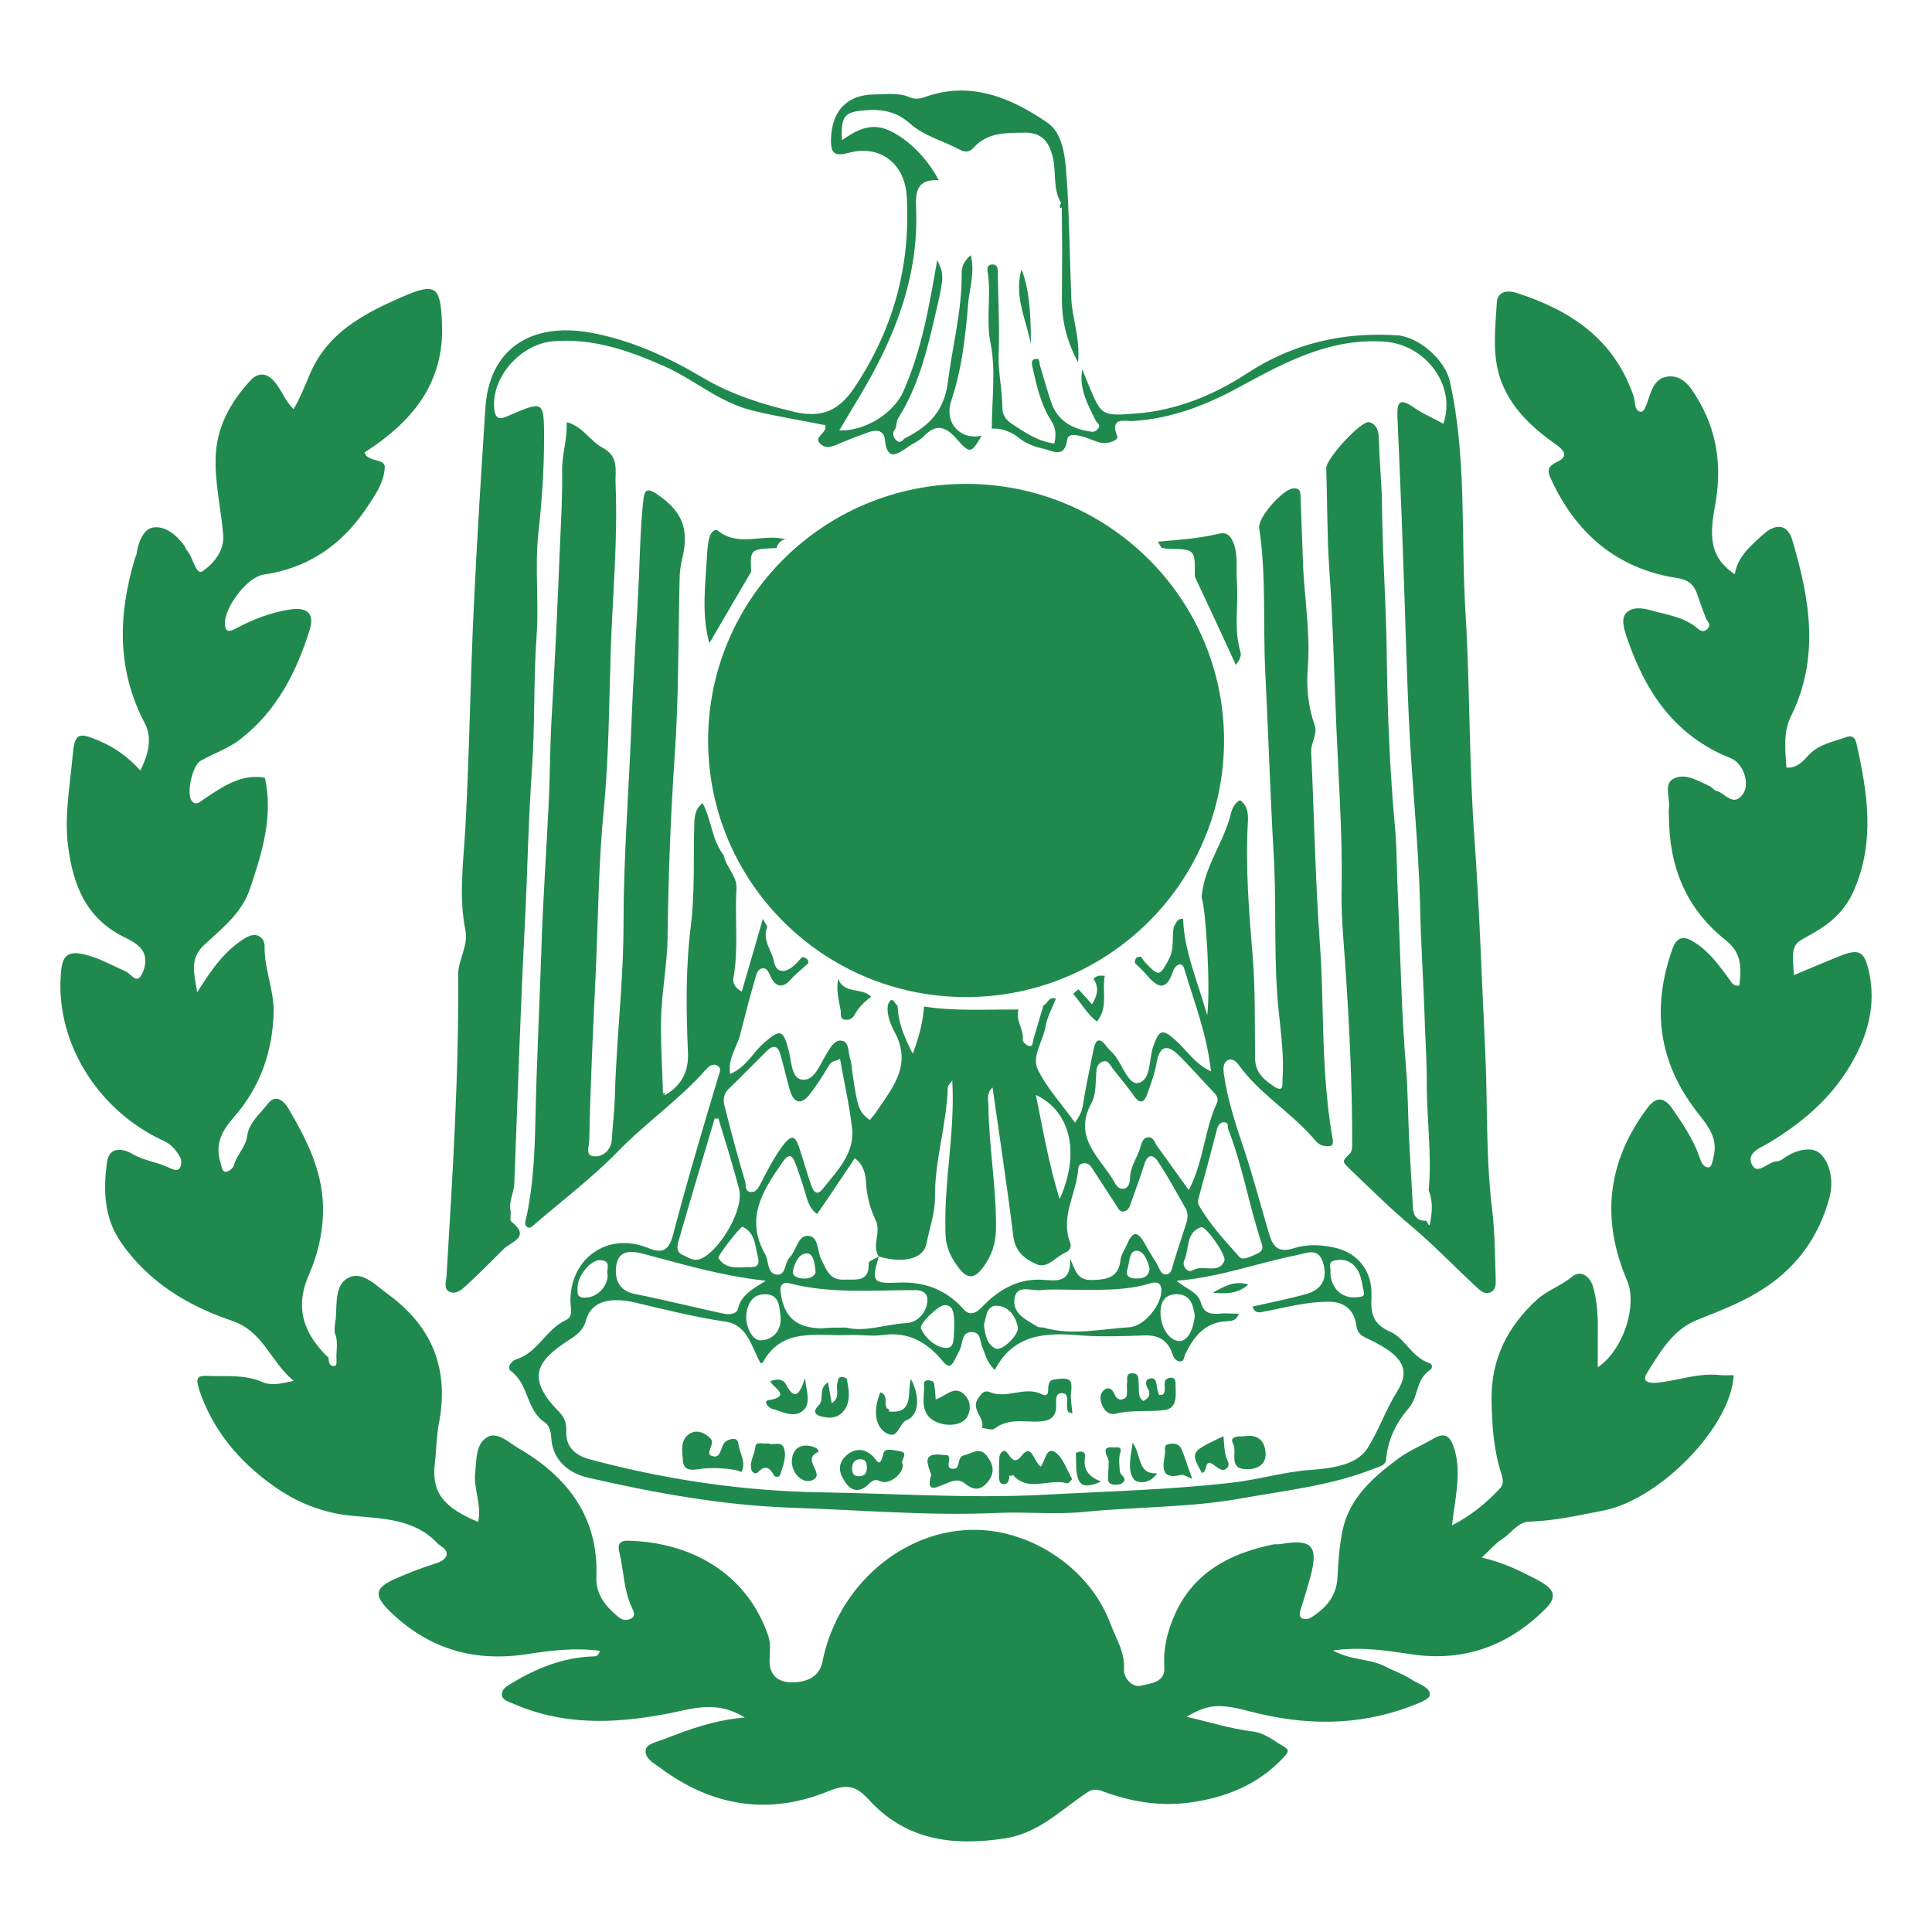 <?xml version="1.0" encoding="UTF-8"?>
<svg width="48px" height="48px" viewBox="0 0 48 48" version="1.1" xmlns="http://www.w3.org/2000/svg" xmlns:xlink="http://www.w3.org/1999/xlink">
    <title>xx-cbsomaliland</title>
    <g id="Page-1" stroke="none" stroke-width="1" fill="none" fill-rule="evenodd">
        <g id="xx-cbsomaliland">
            <rect id="Rectangle" x="0" y="0" width="48" height="48"></rect>
            <path d="M10.981,8.032 C11.047,9.522 10.233,10.489 9.054,11.243 C9.063,11.262 9.072,11.28 9.091,11.308 C9.213,11.467 9.559,11.411 9.559,11.597 C9.55,11.997 9.297,12.332 9.082,12.658 C8.474,13.551 7.641,14.119 6.546,14.277 C6.116,14.342 5.526,15.161 5.592,15.552 C5.62,15.748 5.76,15.664 5.873,15.608 C6.294,15.385 6.724,15.217 7.201,15.143 C7.622,15.077 7.819,15.236 7.697,15.636 C7.37,16.697 6.874,17.665 5.975,18.363 C5.685,18.595 5.311,18.716 4.984,18.902 C4.778,19.014 4.628,19.712 4.759,19.889 C4.862,20.029 4.965,19.926 5.068,19.852 C5.526,19.554 5.975,19.219 6.574,19.321 L6.574,19.34 L6.584,19.331 C6.789,20.28 6.518,21.164 6.219,22.057 C6.013,22.69 5.517,23.062 5.068,23.481 C4.703,23.826 4.825,24.179 4.899,24.654 C5.255,24.086 5.573,23.63 6.078,23.314 C6.396,23.109 6.584,23.323 6.574,23.518 C6.565,24.077 6.808,24.589 6.799,25.147 C6.771,26.152 6.453,27.036 5.788,27.781 C5.498,28.116 5.339,28.451 5.48,28.888 C5.508,28.981 5.508,29.102 5.601,29.112 C5.667,29.121 5.788,29.028 5.807,28.963 C5.873,28.693 6.106,28.507 6.144,28.218 C6.191,27.874 6.471,27.669 6.658,27.418 C6.855,27.167 7.061,27.362 7.164,27.539 C7.641,28.349 8.062,29.177 8.024,30.173 C8.006,30.703 7.875,31.215 7.678,31.662 C7.304,32.509 7.557,33.151 8.165,33.737 C8.165,33.821 8.174,33.904 8.249,33.932 C8.371,33.97 8.361,33.867 8.361,33.793 C8.343,33.569 8.417,33.337 8.315,33.113 C8.305,32.992 8.324,32.871 8.343,32.75 C8.371,32.369 8.315,31.876 8.698,31.727 C9.035,31.596 9.353,31.95 9.653,32.164 C10.766,32.983 11.168,34.053 10.897,35.403 C10.841,35.71 10.841,36.045 10.803,36.361 C10.719,37.069 11.009,37.45 11.879,37.813 C11.973,37.394 11.767,37.004 11.804,36.603 C11.842,36.278 11.814,35.896 12.085,35.719 C12.347,35.542 12.637,35.84 12.88,35.98 C14.097,36.687 14.873,37.692 14.817,39.172 C14.798,39.619 15.051,39.916 15.369,40.177 C15.463,40.261 15.584,40.261 15.678,40.214 C15.8,40.149 15.743,40.037 15.697,39.935 C15.491,39.498 15.5,39.023 15.388,38.567 C15.341,38.39 15.379,38.269 15.612,38.279 C17.138,38.316 18.541,39.06 19.084,40.633 C19.149,40.819 19.13,41.033 19.121,41.229 C19.102,41.638 19.355,41.806 19.692,41.796 C20.019,41.796 20.356,41.675 20.431,41.294 C20.815,39.358 22.489,37.971 24.267,38.009 C25.671,38.037 27.074,38.986 27.579,40.317 C27.72,40.698 27.954,41.043 27.925,41.489 C27.916,41.685 28.131,41.936 28.346,41.88 C28.58,41.824 28.955,41.806 28.927,41.415 C28.898,40.959 29.001,40.54 29.179,40.131 C29.647,39.07 30.545,38.595 31.631,38.372 C31.687,38.362 31.752,38.372 31.818,38.362 C32.594,38.223 32.763,38.409 32.557,39.172 C32.482,39.451 32.398,39.721 32.314,39.991 C32.285,40.075 32.276,40.158 32.342,40.205 C32.398,40.233 32.501,40.233 32.557,40.196 C32.94,39.963 33.212,39.656 33.23,39.172 C33.249,38.79 33.277,38.409 33.352,38.037 C33.521,37.218 34.11,36.706 34.737,36.24 C34.999,36.045 35.317,35.915 35.607,35.747 C35.916,35.561 36.037,35.701 36.131,35.989 C36.318,36.603 36.15,37.218 36.075,37.897 C36.561,37.646 36.926,37.339 37.254,36.994 C37.375,36.873 37.338,36.743 37.3,36.613 C37.104,36.008 37.067,35.384 37.057,34.761 C37.048,33.756 37.46,32.955 38.18,32.294 C38.433,32.062 38.779,31.95 39.059,31.717 C39.275,31.541 39.518,31.708 39.593,32.015 C39.686,32.378 39.705,32.741 39.696,33.113 L39.696,33.97 C40.332,33.542 40.687,32.434 40.426,31.82 C39.78,30.303 39.92,28.879 40.921,27.539 C41.146,27.232 41.342,27.26 41.539,27.53 C41.81,27.92 42.072,28.311 42.231,28.767 C42.269,28.888 42.334,29.019 42.465,29 C42.521,28.991 42.559,28.823 42.577,28.721 C42.708,28.172 42.297,27.837 42.035,27.455 C41.174,26.245 41.062,24.961 41.548,23.584 C41.661,23.267 41.829,23.239 42.091,23.407 C42.465,23.639 42.718,23.993 42.97,24.337 C43.027,24.412 43.055,24.505 43.214,24.486 C43.26,24.068 43.289,23.686 42.877,23.36 C41.885,22.579 41.464,21.518 41.464,20.27 C41.464,20.205 41.455,20.15 41.464,20.084 C41.501,19.833 41.324,19.479 41.576,19.349 C41.866,19.191 42.194,19.405 42.484,19.535 C42.54,19.563 42.577,19.628 42.634,19.647 C42.858,19.693 43.064,20.075 43.307,19.721 C43.485,19.461 43.307,18.958 42.999,18.837 C41.595,18.279 40.865,17.171 40.407,15.803 C40.341,15.599 40.276,15.375 40.397,15.236 C40.538,15.077 40.781,15.096 41.006,15.161 C41.399,15.273 41.81,15.319 42.147,15.589 C42.222,15.654 42.315,15.738 42.428,15.617 C42.521,15.515 42.418,15.44 42.39,15.375 C42.315,15.189 42.25,15.012 42.185,14.817 C42.11,14.575 41.997,14.407 41.661,14.361 C40.164,14.128 39.144,13.244 38.526,11.885 C38.433,11.69 38.461,11.588 38.667,11.485 C38.91,11.373 38.938,11.243 38.676,11.057 C38.068,10.629 37.525,10.136 37.272,9.401 C37.067,8.777 37.151,8.153 37.188,7.521 C37.198,7.279 37.394,7.186 37.684,7.279 C39.022,7.707 40.089,8.423 40.575,9.81 C40.603,9.884 40.613,9.959 40.622,10.033 C40.631,10.136 40.678,10.229 40.772,10.229 C40.837,10.229 40.875,10.136 40.903,10.061 C41.015,9.773 41.071,9.391 41.445,9.354 C41.81,9.317 42.007,9.624 42.175,9.903 C42.643,10.685 42.774,11.522 42.634,12.416 C42.521,13.095 42.353,13.775 43.101,14.268 C43.167,13.83 43.494,13.561 43.803,13.281 C44.131,12.984 44.421,13.03 44.533,13.43 C44.963,14.882 45.216,16.343 44.496,17.795 C44.299,18.195 44.355,18.633 44.383,19.07 C44.617,19.089 44.776,18.94 44.898,18.8 C45.16,18.493 45.525,18.437 45.862,18.316 C46.03,18.251 46.095,18.344 46.124,18.474 C46.395,19.684 46.591,20.885 46.067,22.104 C45.852,22.616 45.487,22.932 45.066,23.174 C44.57,23.463 44.496,23.379 44.57,24.226 C44.954,24.068 45.319,23.909 45.693,23.76 C46.17,23.565 46.311,23.621 46.423,24.095 C46.629,24.961 46.404,25.743 45.964,26.478 C45.478,27.297 44.776,27.893 43.962,28.386 C43.766,28.507 43.363,28.637 43.532,28.944 C43.672,29.205 43.925,28.86 44.149,28.851 C44.205,28.851 44.271,28.814 44.318,28.777 C44.598,28.572 45.01,28.47 45.216,28.656 C45.478,28.898 45.553,29.344 45.459,29.726 C45.188,30.768 44.58,31.578 43.635,32.127 C43.167,32.406 42.662,32.592 42.156,32.797 C41.558,33.039 41.24,33.597 40.921,34.109 C40.762,34.361 41.024,34.37 41.193,34.351 C41.707,34.295 42.213,34.1 42.746,34.165 C42.849,34.174 42.961,34.165 43.073,34.165 C43.008,35.449 41.24,37.246 39.855,37.525 C39.237,37.646 38.629,37.785 38.002,37.804 C37.703,37.813 37.553,38.092 37.329,38.232 C37.141,38.353 36.992,38.539 36.814,38.697 C37.319,38.809 37.787,39.032 38.236,39.274 C38.629,39.488 38.695,39.675 38.386,39.982 C37.488,40.875 36.402,41.285 35.12,41.108 C34.484,41.015 33.848,40.903 33.118,41.005 C33.567,41.257 34.035,41.201 34.419,41.406 C34.634,41.517 34.868,41.592 35.074,41.731 C35.242,41.843 35.541,41.917 35.523,42.113 C35.513,42.234 35.186,42.336 34.999,42.411 C33.717,42.885 32.407,42.867 31.107,42.532 C30.321,42.327 30.049,42.318 29.479,42.653 C30.049,42.783 30.573,42.95 31.107,43.016 C31.425,43.053 31.631,43.239 31.874,43.379 C32.042,43.472 32.014,43.527 31.902,43.648 C31.256,44.356 30.405,44.681 29.488,44.793 C28.777,44.877 28.066,44.756 27.401,44.505 C27.177,44.421 27.083,44.477 26.915,44.598 C26.297,45.026 25.764,45.556 24.95,45.677 C23.65,45.873 22.499,45.714 21.582,44.709 C21.282,44.384 21.067,44.309 20.599,44.495 C19.112,45.11 17.69,44.886 16.398,43.918 C16.239,43.807 16.005,43.676 16.043,43.472 C16.071,43.323 16.324,43.276 16.492,43.211 C17.11,42.969 17.736,42.736 18.504,42.671 C17.93,42.313 17.42,42.397 16.924,42.504 L16.654,42.562 L16.52,42.587 C15.229,42.829 13.966,42.867 12.731,42.318 C12.628,42.271 12.469,42.243 12.469,42.094 C12.469,41.955 12.6,41.889 12.703,41.824 C13.32,41.452 13.975,41.182 14.714,41.154 C14.789,41.154 14.873,41.154 14.901,41.015 C14.293,40.931 13.685,41.005 13.086,41.098 C11.748,41.303 10.607,40.95 9.653,40 C9.288,39.628 9.325,39.451 9.793,39.237 C10.12,39.088 10.467,38.958 10.813,38.846 C10.944,38.809 11.065,38.744 11.093,38.641 C11.131,38.493 10.953,38.427 10.869,38.344 C10.307,37.739 9.512,37.729 8.792,37.664 C8.024,37.599 7.37,37.329 6.799,36.92 C5.957,36.324 5.283,35.542 4.946,34.519 C4.843,34.193 4.937,34.174 5.19,34.184 C5.629,34.202 6.078,34.146 6.509,34.333 C6.715,34.426 6.958,34.388 7.295,34.305 C6.705,33.821 6.556,33.076 5.742,32.806 C4.666,32.443 3.683,31.848 3.009,30.871 C2.579,30.256 2.56,29.549 2.663,28.851 C2.719,28.47 3.084,28.544 3.281,28.665 C3.58,28.842 3.917,28.87 4.216,29.019 C4.31,29.065 4.413,29.102 4.469,29.019 C4.507,28.953 4.516,28.823 4.478,28.758 C4.385,28.59 4.263,28.432 4.076,28.349 C2.364,27.567 1.335,25.789 1.522,24.095 C1.559,23.733 1.709,23.63 2.065,23.705 C2.448,23.788 2.776,23.984 3.122,24.133 C3.253,24.189 3.393,24.468 3.524,24.207 C3.627,24.002 3.674,23.723 3.459,23.518 C3.374,23.435 3.262,23.37 3.15,23.314 C2.167,22.858 1.821,22.039 1.69,21.015 C1.597,20.252 1.737,19.535 1.803,18.791 C1.859,18.204 1.934,18.177 2.495,18.419 C2.869,18.586 3.187,18.809 3.487,19.144 C3.693,18.726 3.786,18.335 3.599,17.972 C2.897,16.641 2.935,15.282 3.346,13.896 C3.356,13.849 3.384,13.812 3.393,13.765 C3.431,13.477 3.562,13.142 3.805,13.105 C4.114,13.058 4.394,13.3 4.591,13.57 C4.609,13.598 4.609,13.635 4.628,13.654 C4.674,13.699 4.712,13.768 4.747,13.843 L4.813,13.992 C4.877,14.138 4.939,14.254 5.03,14.193 C5.292,14.017 5.582,13.691 5.545,13.281 C5.489,12.639 5.339,12.016 5.358,11.373 C5.377,10.61 5.723,9.996 6.219,9.456 C6.396,9.261 6.621,9.233 6.836,9.503 C7.005,9.708 7.08,9.959 7.295,10.164 C7.454,9.894 7.566,9.605 7.678,9.345 C8.109,8.274 9.026,7.8 9.98,7.381 C10.831,7.009 10.944,7.111 10.981,8.032 Z M14.078,10.489 C14.48,10.592 14.658,10.955 14.967,11.122 C15.397,11.346 15.276,11.709 15.294,12.044 C15.351,13.421 15.22,14.789 15.173,16.166 C15.135,17.469 15.126,18.781 15.004,20.084 C14.873,21.387 14.864,22.69 14.808,24.002 C14.742,25.445 14.668,26.897 14.639,28.339 C14.639,28.479 14.518,28.73 14.789,28.73 C15.014,28.73 15.191,28.544 15.201,28.302 C15.22,27.948 15.266,27.595 15.276,27.25 C15.313,25.817 15.491,24.393 15.491,22.96 C15.491,21.313 15.622,19.666 15.687,18.018 C15.734,16.79 15.818,15.561 15.874,14.333 C15.903,13.691 15.912,13.039 15.987,12.397 C16.005,12.286 16.015,12.081 16.277,12.248 C16.922,12.667 17.138,13.105 16.95,13.877 C16.913,14.044 16.885,14.203 16.885,14.37 C16.848,15.841 16.866,17.311 16.763,18.772 C16.66,20.28 16.604,21.787 16.586,23.304 C16.576,23.956 16.445,24.617 16.426,25.268 C16.413,25.743 16.435,26.219 16.455,26.694 L16.472,27.169 L16.478,27.16 C16.496,27.139 16.517,27.142 16.525,27.19 L16.473,27.182 C16.473,27.186 16.473,27.19 16.473,27.195 C16.492,27.195 16.511,27.195 16.529,27.204 C16.941,26.962 17.119,26.608 17.091,26.124 C17.044,25.073 17.035,24.021 17.166,22.979 C17.269,22.132 17.222,21.285 17.25,20.438 C17.259,20.252 17.287,20.075 17.456,19.954 C17.68,20.364 17.68,20.866 17.98,21.248 C17.996,21.333 18.03,21.411 18.071,21.487 L18.198,21.713 C18.259,21.827 18.306,21.946 18.298,22.085 C18.251,22.82 18.354,23.556 18.223,24.291 C18.195,24.421 18.27,24.551 18.429,24.635 C18.607,24.021 18.784,23.425 18.953,22.83 L19.065,23.025 C18.925,23.351 19.177,23.612 19.233,23.9 C19.28,24.151 19.467,24.179 19.664,24.04 C19.767,23.965 19.842,23.872 19.926,23.779 C20.019,23.788 20.085,23.826 20.085,23.928 C19.935,24.068 19.776,24.189 19.645,24.337 C19.439,24.57 19.271,24.514 19.149,24.272 C19.102,24.17 19.065,24.049 18.953,24.058 C18.812,24.068 18.784,24.235 18.756,24.337 C18.616,24.803 18.504,25.268 18.382,25.733 C18.298,26.031 18.083,26.292 18.139,26.683 C18.541,26.515 18.709,26.143 18.99,25.901 C19.383,25.566 19.458,25.575 19.589,26.078 C19.664,26.348 19.654,26.776 19.916,26.822 C20.225,26.869 20.356,26.478 20.515,26.217 C20.609,26.068 20.712,25.836 20.899,25.854 C21.105,25.873 21.067,26.143 21.123,26.31 C21.161,26.422 21.161,26.552 21.18,26.673 C21.311,27.548 21.339,27.623 21.61,27.827 C21.666,27.753 21.732,27.688 21.778,27.613 L22.006,27.28 C22.328,26.8 22.579,26.309 22.237,25.659 C22.134,25.464 22.022,25.222 22.059,24.97 C22.162,24.7 22.227,24.942 22.302,24.989 C22.312,25.398 22.461,25.761 22.677,26.18 C22.845,25.733 22.929,25.38 22.957,25.007 C23.734,25.128 24.52,25.073 25.306,25.082 C25.221,25.352 25.446,25.575 25.409,25.836 C25.399,25.873 25.493,25.966 25.558,25.985 C25.671,26.013 25.652,25.901 25.671,25.836 C25.755,25.547 25.839,25.268 25.923,24.98 C26.035,24.933 26.054,24.747 26.232,24.812 C26.148,25.035 26.017,25.259 25.979,25.491 C25.923,25.864 25.614,26.245 25.792,26.59 C26.026,27.055 26.391,27.446 26.709,27.893 C26.812,27.744 26.868,27.641 26.896,27.502 C26.971,27.027 27.074,26.552 27.168,26.078 C27.224,25.789 27.336,25.78 27.504,26.013 C27.561,26.087 27.635,26.143 27.692,26.217 C27.888,26.459 28.038,26.962 28.281,26.906 C28.599,26.832 28.543,26.329 28.646,26.013 C28.796,25.585 28.87,25.538 29.217,25.854 C29.488,26.096 29.675,26.422 30.087,26.618 C29.984,25.687 29.666,24.887 29.422,24.068 C29.357,23.853 29.179,24.002 29.142,24.133 C28.955,24.7 28.711,24.486 28.459,24.189 C28.375,24.095 28.29,24.012 28.197,23.928 C28.187,23.826 28.234,23.76 28.346,23.77 C28.384,23.816 28.412,23.872 28.459,23.919 C28.796,24.272 28.814,24.254 29.039,23.835 C29.179,23.574 29.114,23.304 29.16,23.035 C29.217,22.941 29.245,22.811 29.394,22.83 C29.422,23.63 29.741,24.347 29.993,25.222 C30.077,24.542 29.965,22.625 29.853,22.29 C29.881,21.936 30.005,21.615 30.146,21.3 L30.362,20.828 C30.432,20.67 30.496,20.51 30.545,20.345 C30.592,20.177 30.62,19.982 30.807,19.88 C30.994,20.01 31.013,20.205 31.004,20.41 C30.938,21.536 31.032,22.662 31.125,23.788 C31.191,24.626 31.172,25.454 31.181,26.282 C31.181,26.664 31.434,26.85 31.677,27.008 C31.911,27.157 31.855,26.897 31.864,26.794 C31.888,26.445 31.867,26.099 31.834,25.753 L31.763,25.063 C31.751,24.949 31.741,24.834 31.733,24.719 C31.649,23.528 31.715,22.337 31.64,21.155 C31.556,19.666 31.509,18.167 31.434,16.669 C31.378,15.487 31.462,14.296 31.284,13.114 C31.247,12.863 31.864,12.165 32.117,12.137 C32.342,12.109 32.304,12.276 32.314,12.407 L32.379,14.156 C32.426,14.966 32.557,15.785 32.491,16.604 C32.454,17.078 32.501,17.553 32.66,18.009 C32.744,18.242 32.566,18.446 32.576,18.679 C32.65,20.261 32.678,21.853 32.791,23.435 C32.828,23.937 32.847,24.449 32.856,24.952 C32.884,26.068 32.912,27.185 33.109,28.293 C33.146,28.507 33.034,28.479 32.912,28.47 C32.753,28.46 32.678,28.33 32.585,28.228 C32.014,27.595 31.266,27.148 30.77,26.45 C30.704,26.357 30.592,26.282 30.489,26.348 C30.396,26.413 30.386,26.524 30.405,26.664 C30.498,27.353 30.723,28.004 30.938,28.646 C31.153,29.307 31.331,29.977 31.528,30.647 C31.631,30.992 31.762,31.131 32.155,31.01 C32.491,30.899 32.875,30.926 33.212,31.01 C33.773,31.159 34.101,31.615 34.073,32.211 C34.054,32.611 34.091,32.89 34.54,33.086 C34.905,33.244 35.074,33.718 35.495,33.858 C35.607,33.895 35.588,33.998 35.532,34.035 C35.177,34.258 35.242,34.705 35.008,34.975 C34.681,35.356 34.484,35.756 34.437,36.259 C34.428,36.399 34.297,36.427 34.175,36.473 C33.118,36.901 31.995,37.022 30.891,37.218 C29.582,37.46 28.253,37.432 26.943,37.562 C26.213,37.636 25.474,37.553 24.744,37.59 C23.06,37.664 21.376,37.515 19.692,37.46 C17.98,37.404 16.286,37.097 14.621,36.715 C14.134,36.603 13.723,36.287 13.694,35.701 C13.685,35.552 13.638,35.403 13.535,35.338 C13.068,35.031 13.142,34.388 12.693,34.063 C12.581,33.979 12.703,33.811 12.824,33.774 C13.358,33.607 13.563,33.03 14.059,32.797 C14.265,32.704 14.162,32.462 14.172,32.285 C14.19,31.234 15.117,30.61 16.09,31.001 C16.426,31.14 16.604,31.103 16.717,30.694 C17.063,29.372 17.456,28.051 17.849,26.739 C17.886,26.627 17.933,26.534 17.811,26.469 C17.699,26.413 17.596,26.506 17.54,26.571 C16.876,27.325 16.043,27.893 15.351,28.609 C14.705,29.27 13.966,29.828 13.264,30.433 L13.207,30.48 C13.177,30.5 13.144,30.511 13.105,30.489 C13.021,30.442 13.049,30.359 13.068,30.284 C13.245,29.493 13.283,28.674 13.301,27.874 C13.33,26.441 13.404,25.007 13.451,23.565 C13.489,22.327 13.582,21.08 13.638,19.833 C13.666,19.172 13.666,18.512 13.704,17.851 C13.788,16.436 13.853,15.022 13.91,13.598 C13.938,12.965 13.975,12.341 13.966,11.709 C13.956,11.299 14.097,10.927 14.078,10.489 Z M32.201,31.187 C31.228,31.382 30.293,31.736 29.235,31.82 C29.46,32.025 29.759,32.09 29.834,32.36 C29.9,32.611 30.059,32.657 30.283,32.639 C30.442,32.62 30.601,32.639 30.779,32.639 C30.714,32.816 30.601,32.816 30.489,32.825 C29.946,32.844 29.666,33.197 29.451,33.635 C29.413,33.7 29.432,33.849 29.291,33.821 C29.198,33.802 29.151,33.718 29.123,33.625 C29.011,33.29 28.768,33.16 28.412,33.179 C27.897,33.197 27.383,33.216 26.868,33.179 C26.007,33.104 25.193,33.123 24.716,34.035 C24.501,33.83 24.482,33.635 24.407,33.476 C24.342,33.337 24.379,33.095 24.145,33.095 C23.912,33.095 23.921,33.3 23.874,33.458 C23.837,33.569 23.771,33.681 23.715,33.793 C23.622,33.979 23.547,33.97 23.416,33.811 C23.032,33.346 22.564,33.076 21.928,33.169 C21.638,33.207 21.339,33.151 21.039,33.169 C20.281,33.197 19.43,32.974 18.953,33.849 C18.943,33.867 18.906,33.867 18.897,33.867 C18.663,33.467 18.588,32.918 18.017,32.834 C17.259,32.723 16.52,32.536 15.772,32.36 C15.126,32.211 14.686,32.35 14.565,32.788 C14.49,33.058 14.34,33.16 14.125,33.3 C13.33,33.811 13.068,34.24 13.882,35.068 C14.031,35.217 14.078,35.366 14.069,35.561 C14.05,35.943 14.293,36.157 14.63,36.25 C16.529,36.762 18.476,37.05 20.45,37.078 L21.243,37.095 L22.828,37.144 C23.884,37.175 24.939,37.192 25.998,37.134 C27.542,37.05 29.076,37.013 30.611,36.836 C31.266,36.762 31.902,36.566 32.557,36.52 C33.062,36.482 33.698,36.408 33.97,35.989 C34.25,35.552 34.419,35.04 34.709,34.575 C35.064,34.016 34.83,33.672 34.044,33.29 C33.867,33.207 33.726,33.16 33.698,32.927 C33.642,32.546 33.408,32.341 33.006,32.341 C32.445,32.341 31.921,32.49 31.378,32.592 C31.247,32.62 31.172,32.611 31.116,32.462 L32,32.266 C32.146,32.231 32.292,32.195 32.435,32.155 C32.847,32.043 32.997,31.764 32.866,31.355 C32.744,30.982 32.454,31.14 32.201,31.187 Z M22.368,36.059 C22.602,36.1 22.34,36.298 22.433,36.382 C22.443,36.632 22.078,36.903 21.863,36.799 C21.741,36.736 21.666,36.788 21.572,36.882 C21.376,37.07 21.17,37.07 21.011,36.84 C20.88,36.653 20.777,36.423 20.992,36.194 C21.208,35.975 21.451,35.975 21.657,36.152 C21.797,36.267 21.853,36.517 21.947,36.111 C21.984,35.954 22.227,36.038 22.368,36.059 Z M24.529,36.185 C24.688,36.399 24.716,36.594 24.548,36.808 C24.379,37.022 24.202,37.041 23.996,36.873 C23.799,36.706 23.631,36.808 23.444,36.883 C23.238,36.966 23.004,37.087 23.135,36.641 C23.126,36.611 23.115,36.579 23.103,36.546 L23.07,36.446 C23.014,36.263 23.013,36.093 23.425,36.147 C23.472,36.157 23.528,36.138 23.556,36.166 C23.65,36.25 23.444,36.51 23.706,36.492 C23.865,36.482 23.771,36.194 23.949,36.157 C24.145,36.119 24.342,35.924 24.529,36.185 Z M26.849,36.064 C26.962,36.064 26.971,36.157 26.952,36.231 C26.915,36.529 27.065,36.696 27.355,36.808 C27.149,36.901 26.906,36.976 26.812,36.799 C26.709,36.603 26.747,36.333 26.728,36.101 C26.728,36.092 26.803,36.064 26.849,36.064 Z M27.701,35.961 C27.776,35.961 27.879,35.933 27.832,36.101 C27.785,36.24 27.813,36.408 27.823,36.557 C27.832,36.659 28.047,36.734 27.869,36.855 C27.813,36.892 27.72,36.892 27.645,36.883 C27.467,36.836 27.551,36.687 27.532,36.575 C27.542,36.51 27.542,36.445 27.542,36.361 C27.57,36.25 27.458,36.147 27.467,36.036 C27.476,35.933 27.617,35.961 27.701,35.961 Z M26.204,36.073 C26.41,36.203 26.503,36.51 26.634,36.743 C26.644,36.752 26.541,36.864 26.513,36.855 C26.378,36.812 26.235,36.818 26.09,36.834 L25.873,36.859 C25.619,36.887 25.371,36.884 25.165,36.642 L25.138,36.661 C25.132,36.665 25.128,36.669 25.128,36.669 L25.081,36.659 C25.062,36.743 25.081,36.855 24.95,36.873 C24.847,36.883 24.828,36.799 24.819,36.724 C24.819,36.557 24.819,36.389 24.828,36.213 C24.828,36.175 24.847,36.119 24.875,36.092 C25.062,35.877 25.1,36.538 25.39,36.157 C25.633,35.85 25.68,36.315 25.858,36.436 C25.97,36.306 25.989,35.943 26.204,36.073 Z M28.141,35.84 C28.375,36.185 28.253,36.631 28.749,36.603 C28.571,36.883 28.244,36.855 28.169,36.752 C28.01,36.529 28.084,36.231 28.141,35.84 Z M20.244,35.961 C20.319,35.989 20.366,36.064 20.309,36.082 C19.916,36.268 20.515,36.631 20.188,36.771 C19.944,36.883 19.673,36.603 19.673,36.315 C19.673,35.98 19.916,35.831 20.244,35.961 Z M29.357,36.008 C29.441,36.213 29.507,36.427 29.619,36.743 C29.469,36.678 29.404,36.631 29.357,36.641 C28.879,36.762 28.885,36.505 28.926,36.229 L28.945,36.101 C28.955,36.017 28.898,35.905 29.039,35.877 C29.17,35.85 29.301,35.868 29.357,36.008 Z M19.084,35.859 C19.205,35.924 19.411,35.784 19.477,35.98 C19.552,36.203 19.449,36.427 19.383,36.641 C19.355,36.715 19.252,36.696 19.233,36.659 C19.121,36.454 19.009,36.389 18.822,36.585 C18.794,36.622 18.7,36.603 18.672,36.529 C18.607,36.324 18.747,36.147 18.766,35.952 C18.775,35.794 18.962,35.887 19.084,35.859 Z M21.348,36.257 C21.217,36.267 21.17,36.361 21.17,36.496 C21.17,36.663 21.273,36.684 21.385,36.674 C21.526,36.653 21.544,36.538 21.535,36.413 C21.526,36.278 21.451,36.246 21.348,36.257 Z M30.396,35.682 C30.414,35.85 30.414,36.017 30.452,36.166 C30.48,36.278 30.592,36.399 30.461,36.492 C30.399,36.541 30.332,36.517 30.267,36.475 L30.171,36.408 C29.9,36.194 30.021,36.575 29.862,36.594 C29.572,36.073 29.572,36.073 30.396,35.682 Z M17.652,35.738 C17.793,35.887 17.456,36.147 17.736,36.185 C17.933,36.213 17.895,35.896 18.045,35.803 C18.139,35.747 18.326,35.691 18.345,35.868 C18.373,36.11 18.55,36.333 18.419,36.575 C18.27,36.482 17.671,36.445 17.362,36.501 C17.184,36.529 16.988,36.538 16.969,36.306 C16.95,36.054 16.885,35.756 17.156,35.608 C17.306,35.524 17.502,35.58 17.652,35.738 Z M31.443,36.119 C31.453,36.399 31.219,36.51 30.966,36.501 C30.508,36.501 30.742,36.082 30.639,35.877 C30.56,35.728 30.665,35.696 30.783,35.688 L30.884,35.684 C30.9,35.684 30.915,35.683 30.929,35.682 C31.284,35.626 31.434,35.831 31.443,36.119 Z M22.63,34.258 C22.864,34.696 22.836,35.161 22.527,35.282 C22.321,35.366 22.321,35.803 21.994,35.589 C21.732,35.412 21.694,35.021 21.872,34.593 C22.078,34.658 21.956,34.863 22.031,34.984 L22.021,34.993 L22.049,34.994 C22.087,35.002 22.087,35.038 22.087,35.068 C22.714,35.133 22.536,34.612 22.63,34.258 Z M26.616,34.547 C26.587,34.723 26.625,34.919 26.644,35.114 L26.559,35.091 C26.55,35.087 26.544,35.083 26.541,35.077 C26.447,34.928 26.616,34.612 26.382,34.612 C26.157,34.612 26.279,34.91 26.223,35.077 C26.157,35.282 25.979,35.31 25.783,35.319 L25.661,35.319 L25.417,35.311 C25.173,35.306 24.931,35.322 24.707,35.496 C24.641,35.542 24.501,35.487 24.398,35.477 C24.423,35.39 24.4,35.312 24.365,35.235 L24.29,35.083 C24.243,34.981 24.216,34.875 24.295,34.751 C24.37,34.64 24.445,34.528 24.585,34.584 C25.016,34.77 25.455,34.426 25.886,34.64 C26.064,34.723 26.035,34.556 26.045,34.454 C26.064,34.295 26.11,34.277 26.297,34.258 C26.597,34.23 26.634,34.295 26.616,34.547 Z M23.088,34.295 C23.154,34.305 23.21,34.323 23.21,34.398 C23.229,34.5 23.238,34.612 23.247,34.77 C23.528,34.668 23.734,34.388 23.986,34.677 C24.127,34.835 24.117,35.04 24.033,35.198 C23.865,35.496 23.229,35.449 23.032,35.142 C22.882,34.9 22.976,34.64 22.957,34.379 C22.957,34.305 23.023,34.286 23.088,34.295 Z M20.927,34.212 C20.964,34.212 21.039,34.24 21.039,34.258 C21.086,34.5 21.133,34.742 21.02,34.965 C20.908,35.179 20.712,35.254 20.478,35.207 C20.319,35.179 20.141,35.114 20.337,34.919 C20.497,34.761 20.309,34.519 20.571,34.342 C20.609,34.537 20.627,34.677 20.665,34.863 C20.889,34.714 20.758,34.509 20.805,34.361 C20.824,34.286 20.815,34.202 20.927,34.212 Z M20.001,34.24 C20.038,34.584 20.16,34.882 19.935,35.059 C19.785,35.176 19.611,35.141 19.439,35.085 L19.269,35.028 C19.241,35.018 19.214,35.01 19.187,35.003 C19.102,34.984 18.953,34.817 19.084,34.789 C19.47,34.725 19.413,34.617 19.305,34.507 L19.238,34.44 C19.192,34.397 19.152,34.354 19.14,34.314 C19.29,34.258 19.449,34.249 19.523,34.388 C19.739,34.798 19.86,34.668 20.001,34.24 Z M28.122,34.119 C28.309,34.109 28.281,34.267 28.29,34.388 C28.309,34.528 28.253,34.696 28.403,34.807 C28.534,34.751 28.599,34.64 28.524,34.509 C28.459,34.398 28.44,34.277 28.571,34.249 C28.73,34.212 28.73,34.37 28.749,34.491 C28.758,34.547 28.777,34.602 28.796,34.658 C28.852,34.649 28.889,34.658 28.898,34.64 C29.011,34.528 28.824,34.258 29.076,34.23 C29.183,34.217 29.204,34.294 29.207,34.376 L29.207,34.472 C29.217,34.705 29.235,34.984 28.945,35.031 C28.543,35.086 28.122,35.021 27.71,35.124 C27.514,35.17 27.383,34.984 27.345,34.789 C27.327,34.677 27.364,34.565 27.467,34.509 C27.579,34.454 27.645,34.547 27.682,34.621 C27.729,34.742 27.804,34.807 27.925,34.751 C28.028,34.705 27.991,34.593 28,34.509 C28,34.463 27.991,34.416 28,34.37 C28.019,34.277 27.954,34.128 28.122,34.119 Z M24.445,32.909 C24.473,33.16 24.52,33.402 24.735,33.504 C24.894,33.579 25.324,33.16 25.287,32.974 C25.24,32.713 25.072,32.471 24.8,32.443 C24.501,32.406 24.51,32.723 24.445,32.909 Z M23.472,32.425 C23.331,32.415 22.826,32.89 22.882,33.011 C22.995,33.253 23.247,33.467 23.472,33.486 C23.743,33.523 23.687,33.197 23.706,33.02 C23.715,32.555 23.668,32.434 23.472,32.425 Z M29.254,32.155 C28.945,32.146 28.824,32.341 28.833,32.639 C28.842,32.965 29.029,33.29 29.282,33.318 C29.525,33.337 29.656,32.983 29.684,32.695 C29.647,32.434 29.582,32.164 29.254,32.155 Z M19.009,32.155 C18.709,32.155 18.569,32.369 18.541,32.676 C18.522,32.965 18.691,33.29 18.878,33.3 C19.149,33.309 19.43,33.095 19.392,32.713 C19.364,32.462 19.364,32.155 19.009,32.155 Z M28.608,31.876 C28.147,32.022 27.667,32.045 27.185,32.046 L26.606,32.043 C26.354,32.043 26.11,32.025 25.858,32.053 C25.624,32.08 25.25,31.894 25.203,32.276 C25.156,32.648 25.512,32.797 25.783,32.965 C25.82,32.983 25.876,32.974 25.923,32.983 C26.634,33.188 27.355,33.02 28.066,32.974 C28.449,32.946 28.889,32.378 28.852,32.015 C28.833,31.857 28.721,31.848 28.608,31.876 Z M19.392,32.08 C19.467,32.713 19.767,32.992 20.412,33.002 C20.599,32.983 20.787,32.983 21.02,32.983 C21.498,33.104 22.003,32.899 22.527,32.871 C22.798,32.853 23.023,32.611 23.041,32.313 C23.051,32.108 22.892,32.043 22.695,32.053 C21.666,32.053 20.637,32.146 19.617,31.885 C19.486,31.848 19.374,31.894 19.392,32.08 Z M15.313,31.429 C15.266,31.727 15.341,32.062 15.762,32.146 C16.511,32.294 17.24,32.481 17.989,32.639 C18.101,32.667 18.307,32.648 18.335,32.518 C18.41,32.183 18.681,32.034 19.028,31.82 C17.914,31.699 16.969,31.41 16.015,31.159 C15.706,31.075 15.379,31.038 15.313,31.429 Z M23.659,26.841 C23.622,26.906 23.547,26.962 23.547,27.027 C23.519,27.948 23.219,28.832 23.229,29.754 C23.229,30.154 23.088,30.536 23.013,30.917 C22.936,31.261 22.491,31.374 21.96,31.251 L21.833,31.216 L21.804,31.319 C21.653,31.845 21.713,31.893 22.321,31.866 C22.976,31.838 23.509,32.043 23.94,32.527 C24.071,32.676 24.22,32.657 24.389,32.481 C24.772,32.08 25.231,31.783 25.83,31.792 C26.176,31.801 26.616,31.941 26.587,31.271 C26.718,31.559 26.756,31.811 27.13,31.801 C27.523,31.792 27.794,31.736 27.841,31.289 C27.86,31.159 27.944,31.047 28,30.917 C28.113,30.647 28.234,30.536 28.421,30.861 C28.524,31.047 28.637,31.234 28.749,31.41 C28.805,31.513 28.842,31.68 28.983,31.662 C29.114,31.643 29.123,31.485 29.16,31.364 C29.263,31.029 29.376,30.703 29.479,30.368 C29.516,30.247 29.516,30.117 29.451,30.014 C29.235,29.633 29.02,29.233 28.777,28.87 C28.637,28.656 28.506,28.674 28.421,28.953 C28.328,29.27 28.197,29.586 28.094,29.903 C28.066,29.996 28.019,30.08 27.925,30.098 C27.813,30.117 27.776,30.014 27.729,29.94 C27.532,29.633 27.327,29.326 27.13,29.019 C27.074,28.935 27.009,28.879 26.896,28.907 C26.793,28.926 26.793,29 26.784,29.084 C26.728,29.679 26.344,30.238 26.587,30.871 C26.625,30.964 26.578,31.075 26.485,31.113 C26.232,31.215 26.026,31.531 25.755,31.41 C25.474,31.289 25.221,31.103 25.175,30.712 C25.025,29.493 24.838,28.274 24.66,27.018 C24.501,27.167 24.557,27.334 24.557,27.474 C24.567,28.507 24.763,29.521 24.744,30.554 C24.735,30.917 24.632,31.206 24.426,31.485 C24.248,31.727 24.071,31.82 23.837,31.522 C23.631,31.261 23.5,31.001 23.491,30.647 C23.444,29.372 23.734,28.116 23.659,26.841 Z M14.92,31.308 C14.686,31.289 14.349,31.69 14.349,31.987 C14.349,32.108 14.321,32.239 14.518,32.239 C14.808,32.248 15.089,31.997 15.098,31.68 C15.042,31.569 15.22,31.327 14.92,31.308 Z M33.156,31.317 C32.969,31.355 33.081,31.522 33.053,31.615 C33.062,32.006 33.343,32.267 33.698,32.229 C33.792,32.22 33.913,32.229 33.885,32.099 C33.82,31.838 33.82,31.55 33.558,31.373 C33.427,31.289 33.287,31.289 33.156,31.317 Z M31.013,31.913 C30.76,32.146 30.47,32.146 30.134,32.118 C30.424,31.95 30.676,31.811 31.013,31.913 Z M24.66,6.571 C24.767,6.571 24.788,6.652 24.791,6.736 L24.791,6.832 C24.8,7.502 24.838,8.163 24.81,8.833 C24.8,9.27 24.903,9.689 24.903,10.126 C24.903,10.303 24.988,10.424 25.119,10.517 C25.446,10.731 25.773,10.964 26.195,11.02 C26.241,10.815 26.241,10.638 26.11,10.443 C25.858,10.043 25.755,9.587 25.652,9.121 C25.624,9.01 25.624,8.926 25.736,8.917 C25.839,8.898 25.82,9.019 25.839,9.084 C25.933,9.391 26.017,9.708 26.12,10.005 C26.279,10.461 26.644,10.657 27.093,10.722 C27.186,10.741 27.242,10.703 27.289,10.638 C27.355,10.545 27.252,10.508 27.224,10.452 C27.027,10.052 26.803,9.661 26.887,9.177 C26.943,9.307 26.999,9.438 27.046,9.568 C27.364,10.322 27.364,10.34 28.206,10.275 C29.217,10.201 30.152,9.819 30.976,9.28 C32.126,8.526 33.361,8.247 34.709,8.33 C35.261,8.368 35.906,8.954 36.019,9.466 C36.449,11.373 36.29,13.328 36.412,15.254 C36.524,17.134 36.496,19.014 36.636,20.885 C36.758,22.616 36.814,24.347 36.898,26.078 C36.964,27.418 36.908,28.758 37.076,30.089 C37.141,30.647 37.141,31.196 37.16,31.745 L37.16,31.867 C37.157,31.968 37.136,32.062 37.029,32.108 C36.879,32.173 36.767,32.053 36.664,31.959 C36.131,31.466 35.635,30.945 35.074,30.47 C34.54,30.024 34.044,29.53 33.539,29.047 C33.333,28.851 33.343,28.851 33.549,28.646 C33.595,28.59 33.595,28.479 33.595,28.395 C33.595,26.897 33.521,25.408 33.418,23.909 C33.371,23.276 33.315,22.653 33.333,22.02 C33.352,20.708 33.259,19.396 33.202,18.083 C33.146,16.762 33.118,15.44 33.025,14.128 C32.969,13.291 32.978,12.462 32.95,11.634 C32.94,11.401 33.82,10.443 34.016,10.489 C34.213,10.536 34.26,10.741 34.26,10.927 C34.269,11.448 34.325,11.969 34.335,12.49 C34.344,13.802 34.447,15.115 34.456,16.436 C34.475,17.786 34.531,19.144 34.653,20.494 C34.709,21.062 34.699,21.629 34.727,22.197 C34.793,23.639 34.812,25.091 34.933,26.534 C34.98,27.12 34.98,27.697 35.008,28.283 C35.036,28.851 35.074,29.419 35.102,29.986 C35.111,30.201 35.195,30.331 35.429,30.331 C35.467,30.34 35.513,30.536 35.532,30.377 C35.579,30.126 35.607,29.847 35.495,29.577 C35.579,28.665 35.439,27.753 35.448,26.841 C35.448,26.394 35.42,25.947 35.401,25.491 C35.373,24.468 35.298,23.453 35.28,22.43 C35.242,21.006 35.092,19.582 35.018,18.158 C34.943,16.706 34.915,15.254 34.858,13.812 C34.821,12.648 34.765,11.494 34.718,10.331 C34.709,10.015 34.765,9.875 35.102,10.108 C35.336,10.275 35.607,10.387 35.86,10.527 C36.187,9.587 35.429,8.563 34.4,8.488 C33.062,8.395 31.958,8.982 30.845,9.587 C30.003,10.052 29.114,10.406 28.131,10.461 C27.991,10.471 27.551,10.34 27.757,10.834 C27.804,10.936 27.523,11.038 27.355,11.001 C27.196,10.964 27.037,10.88 26.878,10.843 C26.756,10.815 26.541,10.75 26.513,10.927 C26.456,11.401 26.138,11.197 25.933,11.15 C25.717,11.104 25.483,11.02 25.315,10.88 C25.09,10.703 24.866,10.638 24.641,10.648 C24.641,9.94 24.744,9.214 24.613,8.544 C24.492,7.958 24.623,7.39 24.548,6.823 C24.538,6.739 24.482,6.571 24.66,6.571 Z M26.017,3.044 C26.428,3.323 26.466,3.938 26.503,4.44 C26.569,5.427 26.578,6.422 26.616,7.409 C26.634,7.902 26.84,8.386 26.784,9 C26.485,8.451 26.382,7.93 26.382,7.446 L26.389,6.292 L26.381,5.152 C26.375,5.16 26.366,5.168 26.356,5.175 C26.317,5.139 26.326,5.094 26.364,5.048 C26.138,4.673 26.26,4.235 26.138,3.835 C26.035,3.482 25.848,3.295 25.465,3.295 C25.006,3.305 24.538,3.277 24.192,3.668 C24.099,3.779 23.968,3.789 23.855,3.724 C23.444,3.5 22.967,3.389 22.611,3.072 C22.302,2.793 21.956,2.709 21.544,2.737 C20.983,2.774 20.889,2.858 20.918,3.482 C21.282,3.23 21.638,3.035 22.087,3.24 C22.527,3.435 23.023,3.9 23.322,4.477 C22.779,4.449 22.742,4.757 22.761,5.185 C22.826,6.888 22.227,8.395 21.367,9.829 C21.198,10.108 21.03,10.396 20.852,10.694 C21.507,10.713 22.199,10.266 22.443,9.726 C22.901,8.693 23.088,7.595 23.285,6.46 C23.453,6.813 23.453,6.86 23.285,7.614 C23.06,8.582 22.854,9.54 22.312,10.396 C22.255,10.48 22.293,10.601 22.218,10.694 C22.171,10.759 22.19,10.871 22.274,10.945 C22.386,11.038 22.433,10.908 22.499,10.88 C23.069,10.592 23.453,10.219 23.547,9.512 C23.659,8.609 23.902,7.716 23.893,6.795 C23.893,6.627 23.94,6.497 24.117,6.339 C24.23,6.785 24.08,7.176 24.052,7.558 C24.024,7.949 23.977,8.349 23.921,8.74 C23.855,9.168 23.762,9.568 23.631,9.968 C23.453,10.508 23.865,10.945 24.389,10.824 C24.127,11.271 24.099,11.28 23.771,10.908 C23.519,10.62 23.275,10.499 22.957,10.834 C22.854,10.945 22.705,11.001 22.574,11.094 C22.302,11.28 22.04,11.485 21.984,10.917 C21.965,10.703 21.788,10.666 21.601,10.731 C21.367,10.815 21.142,10.899 20.918,10.992 C20.73,11.076 20.525,11.187 20.366,11.011 C20.216,10.843 20.553,10.769 20.506,10.564 C19.916,10.443 19.299,10.35 18.7,10.201 C17.877,10.005 17.25,9.428 16.492,9.093 C15.622,8.712 14.733,8.395 13.741,8.479 C12.937,8.544 12.188,9.382 12.282,10.173 C12.31,10.434 12.441,10.415 12.628,10.331 C13.436,9.984 13.509,9.953 13.516,10.67 L13.517,10.908 C13.517,11.69 13.461,12.462 13.376,13.244 C13.283,14.091 13.395,14.966 13.33,15.822 C13.255,16.911 13.292,18.018 13.217,19.107 C13.124,20.401 13.105,21.694 13.039,22.979 C12.927,25.119 12.862,27.26 12.778,29.4 C12.768,29.633 12.637,29.847 12.684,30.08 C12.703,30.173 12.656,30.312 12.703,30.349 C13.199,30.74 12.703,30.843 12.506,31.038 C12.197,31.345 11.898,31.652 11.571,31.95 C11.468,32.043 11.318,32.173 11.159,32.09 C11.019,32.015 11.084,31.838 11.093,31.708 C11.243,29.214 11.402,26.72 11.383,24.216 C11.383,23.835 11.645,23.5 11.561,23.1 C11.393,22.262 11.514,21.415 11.561,20.578 C11.664,18.716 11.683,16.846 11.776,14.984 C11.851,13.374 11.954,11.764 12.057,10.164 C12.141,8.684 13.17,7.995 14.677,8.265 C15.687,8.451 16.595,8.87 17.474,9.391 C18.185,9.81 18.962,10.052 19.757,10.238 C20.422,10.387 20.843,10.201 21.226,9.633 C22.19,8.191 22.63,6.609 22.527,4.868 C22.48,4.068 21.863,3.584 21.086,3.798 C20.758,3.882 20.637,3.835 20.646,3.472 C20.656,2.765 21.039,2.346 21.741,2.346 C22.031,2.346 22.321,2.29 22.611,2.421 C22.714,2.467 22.864,2.458 22.976,2.411 C24.117,2.002 25.119,2.43 26.017,3.044 Z M19.439,28.879 C18.953,29.577 18.504,30.266 19.009,31.159 C19.102,31.327 19.056,31.615 19.271,31.662 C19.533,31.717 19.486,31.373 19.617,31.243 C19.785,31.075 19.823,30.703 20.057,30.703 C20.347,30.703 20.3,31.085 20.403,31.289 L20.478,31.44 C20.575,31.637 20.682,31.807 20.974,31.792 L21.109,31.792 C21.359,31.795 21.598,31.792 21.582,31.382 C21.582,31.338 21.69,31.293 21.776,31.248 L21.831,31.216 C21.647,30.926 21.909,30.619 21.75,30.303 C21.619,30.033 21.535,29.707 21.516,29.382 C21.507,29.186 21.46,28.935 21.236,28.777 C20.918,29.251 20.618,29.707 20.3,30.163 C20.15,30.052 20.094,29.921 20.047,29.772 C19.963,29.484 19.87,29.195 19.767,28.916 C19.692,28.73 19.626,28.609 19.439,28.879 Z M28.225,31.075 C28.047,31.085 28.066,31.373 28.01,31.531 C27.954,31.717 28.075,31.764 28.244,31.764 C28.412,31.764 28.543,31.717 28.562,31.513 C28.506,31.317 28.421,31.066 28.225,31.075 Z M20.047,31.14 C19.842,31.14 19.739,31.392 19.701,31.578 C19.673,31.708 19.832,31.764 19.963,31.764 C20.122,31.773 20.235,31.708 20.263,31.615 C20.244,31.373 20.206,31.14 20.047,31.14 Z M29.843,30.489 C29.451,30.619 29.553,31.038 29.422,31.317 C29.357,31.457 29.516,31.643 29.638,31.559 C29.881,31.401 30.293,31.68 30.424,31.308 C30.433,31.122 29.946,30.452 29.843,30.489 Z M18.447,30.48 C18.401,30.461 17.821,31.206 17.849,31.252 C17.98,31.476 18.204,31.503 18.485,31.485 C18.607,31.457 18.915,31.569 18.831,31.234 C18.756,30.964 18.775,30.629 18.447,30.48 Z M17.849,27.79 L17.755,27.79 C17.456,28.795 17.156,29.8 16.866,30.805 C16.829,30.926 16.782,31.103 16.96,31.178 C17.119,31.243 17.25,31.373 17.474,31.243 C17.924,30.992 18.485,30.033 18.363,29.549 C18.214,28.963 18.026,28.376 17.849,27.79 Z M30.424,27.883 C30.311,27.874 30.265,27.958 30.236,28.051 C30.096,28.609 29.937,29.177 29.769,29.8 C29.769,29.81 29.759,29.875 29.778,29.931 C30.049,30.415 30.433,30.824 30.798,31.234 C30.882,31.327 31.097,31.206 31.247,31.14 C31.387,31.075 31.378,30.982 31.341,30.88 C31.032,29.949 30.873,28.972 30.517,28.06 C30.489,27.995 30.536,27.893 30.424,27.883 Z M25.736,27.204 C25.914,28.079 26.054,28.907 26.326,29.791 C26.84,28.656 26.606,27.613 25.736,27.204 Z M19.037,26.124 C18.728,26.431 18.429,26.739 18.111,27.046 C17.98,27.167 17.961,27.316 17.998,27.464 C18.157,28.097 18.326,28.73 18.513,29.354 C18.541,29.437 18.494,29.596 18.644,29.614 C18.803,29.633 18.85,29.484 18.906,29.391 C19.074,29.065 19.233,28.749 19.458,28.451 C19.701,28.134 19.776,28.274 19.86,28.525 C19.963,28.832 20.047,29.14 20.15,29.437 C20.197,29.568 20.281,29.735 20.431,29.549 C20.787,29.102 21.236,28.665 21.17,28.041 C21.105,27.464 20.974,26.897 20.871,26.31 C20.758,26.366 20.665,26.357 20.609,26.45 C20.45,26.711 20.291,26.971 20.104,27.204 C19.888,27.474 19.711,27.381 19.626,27.092 C19.542,26.804 19.477,26.506 19.392,26.208 C19.327,25.975 19.215,25.947 19.037,26.124 Z M28.739,26.385 C28.693,26.655 28.599,26.915 28.506,27.176 C28.431,27.381 28.328,27.455 28.169,27.222 C28,26.98 27.813,26.766 27.635,26.534 C27.57,26.441 27.523,26.329 27.392,26.376 C27.308,26.403 27.252,26.487 27.242,26.59 C27.214,26.859 27.242,27.176 27.121,27.399 C26.634,28.274 27.355,28.777 27.701,29.391 C27.738,29.465 27.813,29.558 27.925,29.53 C28.056,29.503 28.075,29.354 28.075,29.279 C28.075,28.981 28.262,28.758 28.337,28.488 C28.365,28.386 28.403,28.265 28.524,28.255 C28.655,28.246 28.683,28.376 28.739,28.46 C29.001,28.823 29.254,29.177 29.535,29.568 C29.909,28.851 29.918,28.079 30.236,27.399 C30.274,27.316 30.236,27.213 30.162,27.148 C29.853,26.822 29.563,26.487 29.245,26.18 C28.973,25.929 28.805,26.022 28.739,26.385 Z M27.448,24.244 C27.373,24.617 27.542,25.035 27.252,25.38 C26.999,25.184 26.859,24.914 26.662,24.691 C26.709,24.654 26.747,24.617 26.793,24.579 C26.906,24.7 27.018,24.821 27.13,24.952 C27.261,24.738 27.317,24.542 27.168,24.319 C27.252,24.226 27.345,24.235 27.448,24.244 Z M20.824,24.319 C20.974,24.71 21.423,24.524 21.647,24.766 C21.47,24.887 21.329,25.035 21.226,25.222 C21.18,25.305 21.095,25.352 20.992,25.333 C20.861,25.315 20.899,25.203 20.889,25.119 C20.843,24.859 20.768,24.598 20.824,24.319 Z M24.002,12.022 C27.542,12.022 30.411,14.876 30.411,18.397 C30.411,21.918 27.542,24.772 24.002,24.772 C20.462,24.772 17.593,21.918 17.593,18.397 C17.593,14.876 20.462,12.022 24.002,12.022 Z M30.648,13.495 C30.77,13.83 30.704,14.156 30.732,14.491 C30.77,15.05 30.648,15.627 30.817,16.185 C30.854,16.315 30.779,16.418 30.704,16.52 C30.367,15.785 30.031,15.059 29.684,14.324 C29.694,13.644 29.694,13.644 29.011,13.635 C28.945,13.626 28.908,13.616 28.861,13.616 L28.768,13.458 C29.273,13.412 29.769,13.384 30.265,13.263 C30.442,13.216 30.564,13.272 30.648,13.495 Z M17.839,13.188 C18.345,13.588 18.925,13.272 19.449,13.384 C19.477,13.393 19.514,13.384 19.542,13.384 C19.411,13.412 19.327,13.495 19.29,13.616 C18.635,13.644 18.635,13.644 18.663,14.203 L17.624,15.98 C17.418,15.245 17.531,14.5 17.568,13.756 C17.577,13.635 17.587,13.486 17.624,13.356 C17.652,13.244 17.755,13.114 17.839,13.188 Z M25.381,6.692 C25.573,7.203 25.6,7.741 25.61,8.283 L25.614,8.551 L25.573,8.37 C25.558,8.309 25.541,8.248 25.525,8.188 L25.423,7.823 C25.327,7.458 25.263,7.089 25.381,6.692 Z" id="Combined-Shape" fill="#208A4E" fill-rule="nonzero"></path>
        </g>
    </g>
</svg>